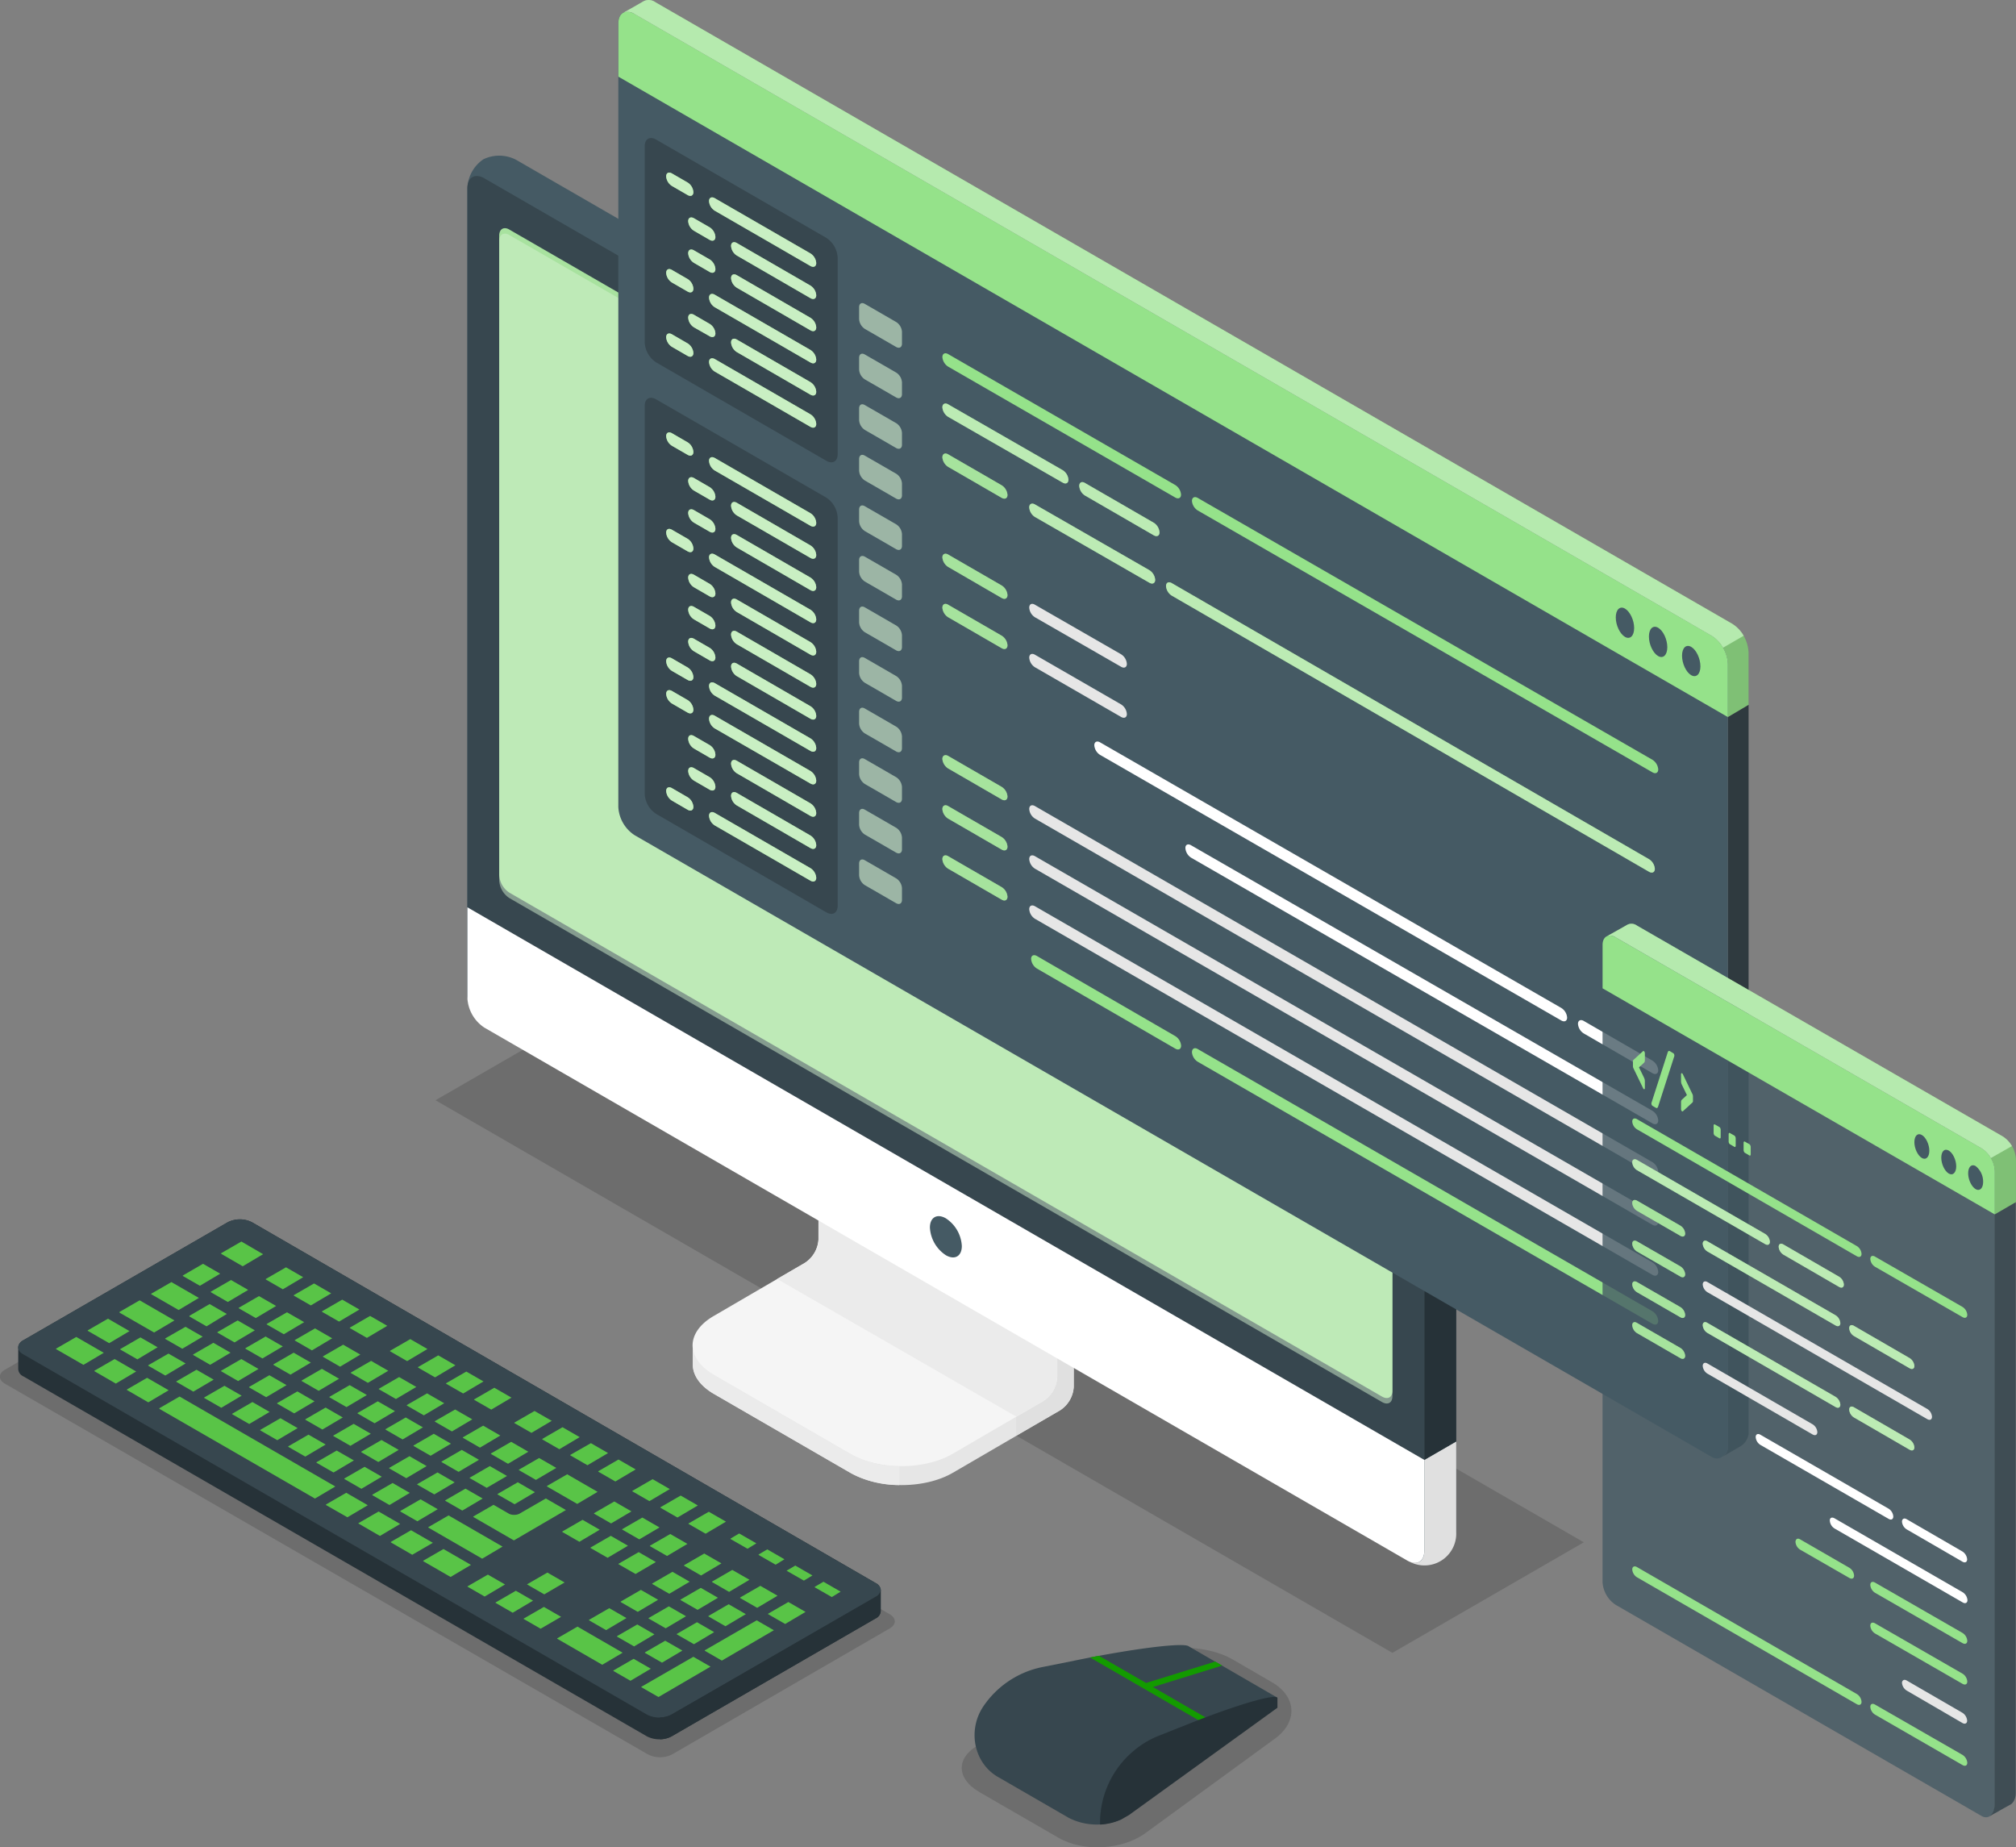 <svg id="Capa_1" data-name="Capa 1" xmlns="http://www.w3.org/2000/svg" viewBox="0 0 586.82 537.61"><rect x="0" y="0" width="586.82" height="537.61" fill="#808080" stroke="none"/><defs><style>.cls-1{opacity:0.15;}.cls-16,.cls-2{fill:#263238;}.cls-3{fill:#37474f;}.cls-4{fill:#59c447;}.cls-5{fill:#e6e6e6;}.cls-6{fill:#e0e0e0;}.cls-7{fill:#f5f5f5;}.cls-8{fill:#ebebeb;}.cls-9{fill:#455a64;}.cls-10{fill:#fff;}.cls-11{fill:#a8e29f;}.cls-12,.cls-15,.cls-17,.cls-20{fill:#d5f2d1;}.cls-12,.cls-14,.cls-18{opacity:0.5;}.cls-13{fill:#95e28a;}.cls-16,.cls-22{opacity:0.9;}.cls-17,.cls-19{opacity:0.6;}.cls-18{fill:#b9e5b1;}.cls-20,.cls-21{opacity:0.8;}.cls-23{fill:#139b00;}</style></defs><g id="Desk"><g id="Keyboard"><path id="Shadow" class="cls-1" d="M259,473.9l-63.33,36.66a7.81,7.81,0,0,1-7.09,0L1.47,402.71c-2-1.13-2-3,0-4.1l63.32-36.67a7.86,7.86,0,0,1,7.1,0L259,469.8C260.93,470.93,260.94,472.77,259,473.9Z"/><g id="Keyboard-2" data-name="Keyboard"><path class="cls-2" d="M5.31,392.1a2.5,2.5,0,0,1,1.47-2.05l59.49-34.34a7.83,7.83,0,0,1,7.1,0l181.53,105a2.49,2.49,0,0,1,1.46,2.05V469a2.48,2.48,0,0,1-1.47,2l-59.46,34.34a7.86,7.86,0,0,1-7.1,0L6.78,400.55a2.48,2.48,0,0,1-1.47-2C5.3,397.77,5.31,392.85,5.31,392.1Z"/><path class="cls-3" d="M195.43,499l59.46-34.18c2-1.13,2-3,0-4.1l-181.53-105a7.83,7.83,0,0,0-7.1,0L6.78,390.05c-2,1.14-2,3,0,4.1L188.33,499A7.83,7.83,0,0,0,195.43,499Z"/><path class="cls-2" d="M192.11,499.81v6.38a7.22,7.22,0,0,0,3.33-.82L254.88,471a2.51,2.51,0,0,0,1.48-2.05v-6.26a2.5,2.5,0,0,1-1.48,2L195.44,499A7.23,7.23,0,0,1,192.11,499.81Z"/><path class="cls-4" d="M16.32,392.56a.08.08,0,0,1,0-.07l5.89-3.4,8,4.61-5.92,3.51-8-4.6Zm9.22-5.32a.08.08,0,0,1,0-.07l5.89-3.4,6.27,3.62-5.92,3.51-6.27-3.62ZM27.48,399a.12.12,0,0,1,0-.08l5.89-3.4,6.27,3.62-5.92,3.52-6.26-3.62Zm7.28-17.09a.12.12,0,0,1,0-.08l5.89-3.4,10.13,5.85-5.92,3.52L34.77,382ZM35,392.69a.07.07,0,0,1,0-.07l5.88-3.4,5,2.87L40,395.61l-5-2.87Zm1.94,11.77a.09.09,0,0,1,0-.08l5.88-3.4,6.28,3.62-5.93,3.52-6.26-3.62Zm6.21-7.06a.12.12,0,0,1,0-.08l5.89-3.39,5,2.87-5.92,3.52-5-2.88ZM44,376.6a.09.09,0,0,1,0-.08l5.89-3.4,8,4.61L52,381.25l-8-4.61Zm2.39,33.31a.12.12,0,0,1,0-.08l5.89-3.4,45.33,26.18-5.93,3.51L46.38,410Zm1.7-20.31a.09.09,0,0,1,0-.08L54,386.13,59,389l-5.93,3.52-5-2.87Zm3.23,12.51a.09.09,0,0,1,0-.08l5.88-3.4,5,2.88L56.28,405l-5-2.88Zm1.9-30.83a.09.09,0,0,1,0-.08l5.88-3.4,5,2.88-5.92,3.51-5-2.87ZM55.14,383s0-.07,0-.07l5.88-3.41,5,2.88L60.12,386l-5-2.88Zm1.08,11.27a.12.12,0,0,1,0-.08l5.89-3.4,5,2.88-5.93,3.52-5-2.88Zm3.23,12.51a.12.12,0,0,1,0-.08l5.89-3.4,5,2.88-5.93,3.52-5-2.88ZM61.35,376a.12.12,0,0,1,0-.08l5.89-3.4,5,2.88-5.92,3.51-5-2.87Zm1.94,11.76a.12.12,0,0,1,0-.08l5.89-3.4,5,2.88-5.92,3.52-5-2.88ZM64.37,399a.1.1,0,0,1,0-.08l5.88-3.4,5,2.88-5.93,3.52-5-2.88Zm0-34.2a.12.12,0,0,1,0-.08l5.89-3.4L76.58,365l-5.93,3.52-6.26-3.62Zm3.23,46.71a.09.09,0,0,1,0-.08l5.88-3.4,5,2.88-5.93,3.51-5-2.87Zm1.9-30.84s0-.07,0-.07l5.88-3.4,5,2.87-5.92,3.52-5-2.87Zm1.94,11.77a.09.09,0,0,1,0-.08l5.88-3.4,5,2.88-5.93,3.51-5-2.87Zm1.08,11.27a.12.12,0,0,1,0-.08l5.89-3.4,5,2.88-5.93,3.51-5-2.87Zm3.23,12.51a.12.12,0,0,1,0-.08l5.89-3.4,5,2.88-5.92,3.51-5-2.87Zm1.61-43.92a.12.12,0,0,1,0-.08l5.89-3.4,5,2.88-5.92,3.52-5-2.88Zm.29,13.08a.12.12,0,0,1,0-.08l5.89-3.39,5,2.87-5.93,3.52-5-2.87Zm1.94,11.77a.12.12,0,0,1,0-.08l5.89-3.4,5,2.88-5.93,3.51-5-2.87Zm1.08,11.27s0-.07,0-.08l5.89-3.4,5,2.88-5.93,3.51-5-2.87ZM83.91,421a.1.1,0,0,1,0-.08l5.89-3.4,5,2.88-5.93,3.51-5-2.87ZM85.53,377a.09.09,0,0,1,0-.08l5.88-3.4,5,2.88-5.93,3.51-5-2.87Zm.28,13.08a.12.12,0,0,1,0-.08l5.89-3.4,5,2.88L90.8,393l-5-2.88Zm2,11.77a.09.09,0,0,1,0-.08l5.89-3.4,5,2.88-5.93,3.51-5-2.87Zm1.08,11.26a.12.12,0,0,1,0-.07l5.89-3.4,5,2.88-5.93,3.51-5-2.87Zm3.23,12.51a.08.08,0,0,1,0-.07l5.89-3.4,5,2.87-5.92,3.52-5-2.87Zm1.61-43.92a.12.12,0,0,1,0-.07l5.89-3.4,5,2.88-5.92,3.51-5-2.87ZM94,394.82a.12.12,0,0,1,0-.08l5.89-3.4,5,2.88L99,397.74l-5-2.88Zm.9,43.09a.08.08,0,0,1,0-.07l5.89-3.4,6.27,3.62-5.93,3.51L94.88,438Zm1-31.33a.09.09,0,0,1,0-.07l5.89-3.4,5,2.88-5.93,3.51-5-2.87ZM97,417.85a.07.07,0,0,1,.05-.07l5.89-3.4,5,2.87L102,420.77l-5-2.87Zm3.24,12.51a.12.12,0,0,1,0-.08l5.89-3.4,5,2.88-5.93,3.52-5-2.88Zm1.61-43.92a.07.07,0,0,1,0-.07l5.88-3.4,5,2.88-5.93,3.51-5-2.87Zm.28,13.09a.1.1,0,0,1,0-.08l5.89-3.4,5,2.88-5.93,3.51-5-2.87Zm1.95,11.76a.08.08,0,0,1,0-.07l5.89-3.4,5,2.87-5.93,3.52-5-2.88Zm.24,32.08s0-.08,0-.08l5.89-3.4,6.27,3.62L110.59,447l-6.26-3.62Zm.84-20.81a.12.12,0,0,1,0-.08l5.89-3.4,5,2.88-5.93,3.52-5-2.88Zm3.23,12.51a.12.12,0,0,1,0-.08l5.89-3.4,5,2.88L113.37,438l-5-2.87Zm1.9-30.83a.12.12,0,0,1,0-.08l5.89-3.4,5,2.88-5.93,3.51-5-2.87ZM112.22,416a.12.12,0,0,1,0-.08l5.89-3.4,5,2.88-5.92,3.52-5-2.88Zm1.08,11.27a.1.1,0,0,1,0-.08l5.89-3.4,5,2.88-5.93,3.52-5-2.88Zm.24-34.07a.12.12,0,0,1,0-.08l5.89-3.4,5,2.88-5.92,3.52-5-2.88Zm.22,55.62a.09.09,0,0,1,0-.08l5.89-3.4L126,449,120,452.48l-6.26-3.62Zm2.77-9a.1.1,0,0,1,0-.08l5.89-3.4,5,2.88-5.93,3.51-5-2.87Zm1.9-30.84s0-.07,0-.08l5.88-3.39,5,2.87-5.93,3.52-5-2.87Zm1.95,11.77a.12.12,0,0,1,0-.08l5.89-3.4,5,2.88-5.93,3.51-5-2.87ZM121.46,432a.12.12,0,0,1,0-.08l5.89-3.4,5,2.88-5.93,3.51-5-2.87Zm.23-34.07a.1.1,0,0,1,0-.08l5.88-3.4,5,2.88-5.93,3.52-5-2.88Zm1.51,56.36a.12.12,0,0,1,0-.08l5.89-3.4,8,4.61-5.93,3.52-8-4.61Zm1.49-9.78a.1.1,0,0,1,0-.08l5.88-3.4,15.72,9.07-5.93,3.52-15.71-9.07Zm1.9-30.84a.12.12,0,0,1,0-.08l5.89-3.39,5,2.87-5.93,3.52-5-2.87Zm1.94,11.77a.12.12,0,0,1,0-.08l5.89-3.4,5,2.88-5.93,3.51-5-2.87Zm1.08,11.26a.09.09,0,0,1,0-.07l5.89-3.4,5,2.88-5.93,3.51-5-2.87Zm.24-34.06a.12.12,0,0,1,0-.08l5.89-3.4,5,2.88-5.92,3.51-5-2.87Zm4.89,15.74a.12.12,0,0,1,0-.08l5.9-3.4,5,2.88-5.93,3.52-5-2.88Zm1.33,43.34a.08.08,0,0,1,.05-.07l5.89-3.4,5,2.87-5.93,3.52-5-2.88Zm.62-31.57a.12.12,0,0,1,0-.08l5.89-3.4,5,2.88L141.67,433l-5-2.87Zm1.08,11.26a.12.12,0,0,1,0-.07l5.89-3.4,4.55,2.63a3.16,3.16,0,0,0,1.44.29,3.2,3.2,0,0,0,1.51-.31l7.73-4.46,5.84,3.37-15.14,8.84-11.85-6.84Zm.24-34.06a.09.09,0,0,1,0-.08l5.88-3.4,5,2.88L143,410.24l-5-2.87Zm4.89,15.74a.12.12,0,0,1,0-.08l5.89-3.4,5,2.88L147.88,426l-5-2.88Zm1.33,43.34a.1.1,0,0,1,.05-.08l5.88-3.4,5,2.88-5.92,3.52-5-2.88Zm.61-31.58a.08.08,0,0,1,0-.07l5.88-3.4,5,2.88-5.93,3.51-5-2.87Zm4.87-20.75a.08.08,0,0,1,0-.07l5.89-3.4,5,2.87L154.7,417l-5-2.87Zm1.34,13.7a.1.1,0,0,1,0-.08l5.88-3.4,5,2.88L156,430.69l-5-2.87Zm1.33,43.34a.1.1,0,0,1,.05-.08l5.89-3.4,5,2.88L157.37,474l-5-2.88Zm1.07-10a.12.12,0,0,1,0-.08l5.89-3.4,5,2.88L158.43,464l-5-2.88Zm4.41-42.3a.1.1,0,0,1,0-.08l5.88-3.4,5,2.88-5.92,3.52-5-2.87Zm1.35,13.69a.12.12,0,0,1,0-.07l5.89-3.4,8.85,5.11-5.93,3.51-8.84-5.1Zm3,44.34a.12.12,0,0,1,0-.08l5.89-3.4,13.14,7.59-5.93,3.51-13.13-7.58Zm1.47-31.08a.12.12,0,0,1,0-.08l5.89-3.4,5,2.88-5.92,3.51-5-2.87ZM166,423.5a.12.12,0,0,1,0-.08L172,420l5,2.88L171,426.42l-5-2.88Zm5.46,48a.09.09,0,0,1,0-.08l5.89-3.4,5,2.88-5.92,3.51-5-2.87Zm.4-21.05a.1.1,0,0,1,.05-.08l5.88-3.4,5,2.88-5.93,3.51-5-2.87Zm1.07-10a.09.09,0,0,1,0-.08l5.88-3.4,5,2.88-5.93,3.51-5-2.87Zm1.23-12.21a.09.09,0,0,1,0-.08l5.88-3.4,5,2.88-5.92,3.51-5-2.87Zm4.39,58a.12.12,0,0,1,0-.08l5.89-3.4,5,2.88-5.92,3.51-5-2.87Zm1.06-10a.12.12,0,0,1,0-.08l5.89-3.4,5,2.88-5.93,3.51-5-2.87Zm.41-21.06a.09.09,0,0,1,0-.07l5.89-3.4,5,2.88L185,458.07l-5-2.87Zm.66,11a.09.09,0,0,1,0-.08l5.88-3.4,5,2.88-5.92,3.51-5-2.87Zm.4-21.06a.09.09,0,0,1,0-.07l5.89-3.4,5,2.88L186.09,448l-5-2.87Zm3-11.16a.12.12,0,0,1,0-.08l5.89-3.4,5,2.88-5.93,3.51-5-2.87Zm2.59,57a.1.1,0,0,1,.05-.08l15.1-8.71,5,2.87-15.15,8.84-5-2.87Zm1.07-10a.08.08,0,0,1,0-.07l5.89-3.4,5,2.87-5.93,3.52-5-2.87Zm1.06-10a.08.08,0,0,1,0-.07l5.89-3.4,5,2.88-5.92,3.51-5-2.87Zm.41-21.05a.09.09,0,0,1,0-.08l5.89-3.39,5,2.87-5.93,3.52-5-2.87Zm.65,11a.12.12,0,0,1,0-.07l5.89-3.4,5,2.88-5.93,3.51-5-2.87Zm2.38-22.18a.12.12,0,0,1,0-.08l5.89-3.4,5,2.88-5.93,3.51-5-2.87ZM197,475.59s0-.07,0-.07l5.88-3.41,5,2.88L202,478.51l-5-2.87Zm1.05-10a.08.08,0,0,1,.05-.07l5.89-3.41,5,2.88-5.93,3.52-5-2.87Zm1.07-10s0-.07,0-.07l5.88-3.4,5,2.87-5.93,3.52-5-2.88Zm1.31-12.16a.09.09,0,0,1,0-.07l5.89-3.4,5,2.88-5.93,3.51-5-2.87Zm4.72,36.93a.12.12,0,0,1,0-.08l15.11-8.72,5,2.88-15.14,8.84-5-2.88Zm1.06-10a.08.08,0,0,1,0-.07l5.89-3.41,5,2.88-5.93,3.52-5-2.88Zm1.06-10a.09.09,0,0,1,0-.07l5.89-3.4,5,2.87-5.93,3.52-5-2.88Zm5.4-12.53a.1.1,0,0,1,0-.08l2.49-1.47,5,2.87-2.56,1.58-5-2.86ZM215.44,465a.12.12,0,0,1,0-.08l5.89-3.4,5,2.88-5.93,3.52-5-2.88Zm5.4-12.53a.12.12,0,0,1,0-.08l2.5-1.48,5,2.88-2.56,1.58-5-2.86Zm2.75,17.24a.12.12,0,0,1,0-.08l5.89-3.4,5,2.88-5.93,3.51-5-2.87Zm5.4-12.54a.07.07,0,0,1,0-.07l2.5-1.48,5,2.88L234,460l-5-2.86Zm8.15,4.71s0-.07.05-.08l2.5-1.47,5,2.88-2.56,1.58-5-2.86Z"/></g></g><g id="Device"><polygon id="Shadow-2" data-name="Shadow" class="cls-1" points="405.3 481.02 461.01 448.85 182.48 288.04 126.77 320.2 405.3 481.02"/><g id="Monitor"><path class="cls-5" d="M247.58,428.66l-39.77-23c-4.1-2.37-6.15-5.47-6.15-8.58s0-5.53,0-5.53l37.43-21.24a8.75,8.75,0,0,0,4-6.86v-49l69.47,40.14v49a8.74,8.74,0,0,1-4,6.86l-31.26,18.2C269.07,433.39,255.78,433.39,247.58,428.66Z"/><path class="cls-6" d="M295.81,412.29v5.51l12.73-7.34a8.77,8.77,0,0,0,4-6.86v-49l-13.24-7.63c-.27,3.36-.57,6.83-.84,10.22l9.28,5.37v38.31a8.68,8.68,0,0,1-4,6.85Z"/><path class="cls-7" d="M307.7,400.84a8.74,8.74,0,0,1-4,6.86l-26.46,15.43c-8.2,4.73-21.5,4.74-29.7,0l-39.79-23c-8.2-4.73-8.2-12.4,0-17.14l26.48-15.44a8.74,8.74,0,0,0,4-6.86V322.39l69.47,40.14Z"/><path class="cls-8" d="M226.21,372.22h0l8.06-4.66a8.74,8.74,0,0,0,4-6.86V322.39l69.47,40.14v38.31a8.74,8.74,0,0,1-4,6.86l-7.92,4.58Z"/><path class="cls-8" d="M201.65,391.57v5.53c0,3.11,2.06,6.19,6.15,8.57l39.78,23a29.68,29.68,0,0,0,14.17,3.52v-5.51a29.68,29.68,0,0,1-14.17-3.52l-39.78-23C203.71,397.78,201.65,394.68,201.65,391.57Z"/><path class="cls-9" d="M419.23,453.74a10.6,10.6,0,0,1-9.59-.18L141,298.47a11,11,0,0,1-4.95-8.57V54.76a10.61,10.61,0,0,1,4.65-8.4,10.6,10.6,0,0,1,9.59.18l268.63,155.1a10.92,10.92,0,0,1,4.95,8.57V445.35A10.6,10.6,0,0,1,419.23,453.74Z"/><path class="cls-3" d="M409.64,453.56,141,298.46a10.94,10.94,0,0,1-4.95-8.57V54.75c0-3.15,2.22-4.43,4.95-2.85L409.64,207a11,11,0,0,1,4.95,8.57V450.7C414.59,453.86,412.37,455.14,409.64,453.56Z"/><path class="cls-6" d="M410.37,454.54A9.25,9.25,0,0,0,423.88,446V419.5l-9.28,5.37v26.45C414.6,454.2,412.77,455.5,410.37,454.54Z"/><path class="cls-10" d="M414.59,424.87v26.44c0,3.16-2.22,4.43-4.95,2.86L141,299.07a11,11,0,0,1-4.95-8.57V264.05Z"/><path class="cls-11" d="M405.31,404.75V218.64a6.57,6.57,0,0,0-3-5.14l-254-146.66c-1.64-1-3-.18-3,1.72v186.1a6.57,6.57,0,0,0,3,5.15l254,146.65C404,407.41,405.31,406.64,405.31,404.75Z"/><path class="cls-12" d="M405.31,406.33V220.23a6.55,6.55,0,0,0-3-5.14l-254-146.66c-1.64-1-3-.18-3,1.71V256.25a6.57,6.57,0,0,0,3,5.14l254,146.66C404,409,405.31,408.23,405.31,406.33Z"/><path class="cls-9" d="M275.32,354.57a10.25,10.25,0,0,1,4.65,8.05c0,3-2.08,4.16-4.65,2.68a10.29,10.29,0,0,1-4.64-8.05C270.68,354.29,272.76,353.09,275.32,354.57Z"/><path class="cls-2" d="M413.13,210.67a10.47,10.47,0,0,1,1.47,4.89V424.87l9.28-5.37V210.21a10.14,10.14,0,0,0-1.47-4.89Z"/></g></g><g id="Window"><g id="Window-2" data-name="Window"><path class="cls-9" d="M180,6.21a1.56,1.56,0,0,1,.08-.44s0-.06,0-.09a1.61,1.61,0,0,1,.11-.42,2.25,2.25,0,0,1,.28-.61.76.76,0,0,1,.16-.25.7.7,0,0,1,.13-.17,1.57,1.57,0,0,1,.32-.31l0,0a2,2,0,0,1,.4-.23,3.42,3.42,0,0,1,3.19.4L498.22,185a10.5,10.5,0,0,1,4.75,8.21V420.1s0,0,0,0v1a3.21,3.21,0,0,1-1.7,2.85l-.21.14-.24.14a2.83,2.83,0,0,1-.41.14,3.08,3.08,0,0,1-.61.07,3,3,0,0,1-1.57-.45l-.12-.07h0l-4.52-2.61L184.72,243.06a10.47,10.47,0,0,1-4.74-8.21V6.8A5.54,5.54,0,0,1,180,6.21Z"/><path class="cls-13" d="M181.53,3.66a3.42,3.42,0,0,1,3.19.4L498.22,185a10.5,10.5,0,0,1,4.75,8.21v15.48l6-3.54V189.76a10.46,10.46,0,0,0-4.72-8.2L190.76.64a3.29,3.29,0,0,0-3.43-.28C186.47.87,182.54,3.13,181.53,3.66Z"/><path class="cls-13" d="M180,6.77c0-3,2.13-4.21,4.73-2.7L498.23,185a10.47,10.47,0,0,1,4.73,8.2v15.49L180,22.31Z"/><g class="cls-14"><path class="cls-15" d="M184.72,4.07,498.22,185a9.74,9.74,0,0,1,3.34,3.51l6-3.48a9.49,9.49,0,0,0-3.3-3.46L190.77.64a3.33,3.33,0,0,0-3.44-.28c-.85.52-4.78,2.75-5.78,3.29A3.43,3.43,0,0,1,184.72,4.07Z"/></g><path class="cls-1" d="M509,205.15v-15.4a9.84,9.84,0,0,0-1.44-4.73l-6,3.47a9.56,9.56,0,0,1,1.42,4.7v15.49Z"/><path class="cls-9" d="M492.28,188.26c1.48.85,2.68,3.39,2.68,5.66s-1.2,3.43-2.68,2.58-2.67-3.39-2.67-5.67S490.8,187.41,492.28,188.26Z"/><path class="cls-9" d="M482.65,182.69c1.48.85,2.67,3.39,2.67,5.66s-1.19,3.43-2.67,2.58-2.68-3.39-2.68-5.67S481.17,181.83,482.65,182.69Z"/><path class="cls-9" d="M473,177.12c1.47.85,2.67,3.38,2.67,5.66s-1.2,3.43-2.67,2.57-2.68-3.38-2.68-5.66S471.54,176.26,473,177.12Z"/><path class="cls-16" d="M501.26,424l.25-.14,5-2.89a5,5,0,0,0,2.47-3.67,5.34,5.34,0,0,0,0-.69V205.13l-6,3.55V421.17a3.11,3.11,0,0,1-1.48,2.69,1.3,1.3,0,0,1-.15.1l0,0Z"/></g><g id="Code"><path class="cls-13" d="M276,103.06l66.09,38.09a3.62,3.62,0,0,1,1.69,2.79c0,1-.76,1.39-1.69.85L276,106.71a3.63,3.63,0,0,1-1.69-2.8C274.33,102.9,275.09,102.52,276,103.06Z"/><path class="cls-5" d="M301.27,176l25.06,14.41a3.61,3.61,0,0,1,1.68,2.79c0,1-.75,1.39-1.68.85l-25.06-14.4a3.61,3.61,0,0,1-1.68-2.8C299.59,175.81,300.34,175.43,301.27,176Z"/><path class="cls-5" d="M301.27,190.55,326.33,205a3.61,3.61,0,0,1,1.68,2.8c0,1-.75,1.38-1.68.85L301.27,194.2a3.61,3.61,0,0,1-1.68-2.8C299.59,190.4,300.34,190,301.27,190.55Z"/><path class="cls-13" d="M348.64,144.91,481,221.12a3.64,3.64,0,0,1,1.68,2.8c0,1-.76,1.39-1.68.85L348.64,148.56a3.63,3.63,0,0,1-1.69-2.8C347,144.76,347.71,144.38,348.64,144.91Z"/><path class="cls-13" d="M301.82,278.22l40.29,23.32a3.61,3.61,0,0,1,1.69,2.79c0,1-.76,1.39-1.69.85l-40.29-23.31a3.61,3.61,0,0,1-1.68-2.8C300.14,278.07,300.89,277.69,301.82,278.22Z"/><path class="cls-13" d="M348.64,305.3,481,381.61a3.64,3.64,0,0,1,1.68,2.79c0,1-.76,1.39-1.68.86L348.64,309a3.63,3.63,0,0,1-1.69-2.8C347,305.15,347.71,304.77,348.64,305.3Z"/><path class="cls-13" d="M276,117.68l33.29,19.13A3.58,3.58,0,0,1,311,139.6c0,1-.75,1.39-1.68.85L276,121.32a3.62,3.62,0,0,1-1.69-2.79C274.33,117.52,275.09,117.14,276,117.68Z"/><path class="cls-17" d="M276,117.68l33.29,19.13A3.58,3.58,0,0,1,311,139.6c0,1-.75,1.39-1.68.85L276,121.32a3.62,3.62,0,0,1-1.69-2.79C274.33,117.52,275.09,117.14,276,117.68Z"/><path class="cls-13" d="M276,132.23l15.57,9a3.63,3.63,0,0,1,1.69,2.8c0,1-.76,1.38-1.69.85l-15.57-9a3.63,3.63,0,0,1-1.69-2.8C274.33,132.07,275.09,131.69,276,132.23Z"/><path class="cls-18" d="M276,132.23l15.57,9a3.63,3.63,0,0,1,1.69,2.8c0,1-.76,1.38-1.69.85l-15.57-9a3.63,3.63,0,0,1-1.69-2.8C274.33,132.07,275.09,131.69,276,132.23Z"/><path class="cls-13" d="M276,161.39l15.57,9a3.59,3.59,0,0,1,1.69,2.79c0,1-.76,1.39-1.69.85L276,165a3.63,3.63,0,0,1-1.69-2.8C274.33,161.24,275.09,160.86,276,161.39Z"/><path class="cls-18" d="M276,161.39l15.57,9a3.59,3.59,0,0,1,1.69,2.79c0,1-.76,1.39-1.69.85L276,165a3.63,3.63,0,0,1-1.69-2.8C274.33,161.24,275.09,160.86,276,161.39Z"/><path class="cls-13" d="M276,176l15.57,9a3.59,3.59,0,0,1,1.69,2.79c0,1-.76,1.39-1.69.85l-15.57-9a3.62,3.62,0,0,1-1.69-2.79C274.33,175.82,275.09,175.44,276,176Z"/><path class="cls-18" d="M276,176l15.57,9a3.59,3.59,0,0,1,1.69,2.79c0,1-.76,1.39-1.69.85l-15.57-9a3.62,3.62,0,0,1-1.69-2.79C274.33,175.82,275.09,175.44,276,176Z"/><path class="cls-13" d="M315.83,140.57l20,11.56a3.61,3.61,0,0,1,1.68,2.8c0,1-.75,1.39-1.68.85l-20-11.56a3.61,3.61,0,0,1-1.68-2.8C314.15,140.41,314.9,140,315.83,140.57Z"/><path class="cls-17" d="M315.83,140.57l20,11.56a3.61,3.61,0,0,1,1.68,2.8c0,1-.75,1.39-1.68.85l-20-11.56a3.61,3.61,0,0,1-1.68-2.8C314.15,140.41,314.9,140,315.83,140.57Z"/><path class="cls-10" d="M346.71,246,481,323.28a3.61,3.61,0,0,1,1.68,2.8c0,1-.75,1.39-1.68.85l-134.26-77.3a3.62,3.62,0,0,1-1.69-2.79C345,245.83,345.78,245.45,346.71,246Z"/><path class="cls-10" d="M461,297.12l20,11.56a3.64,3.64,0,0,1,1.68,2.79c0,1-.76,1.39-1.68.86l-20-11.57a3.61,3.61,0,0,1-1.68-2.79C459.32,297,460.07,296.58,461,297.12Z"/><path class="cls-10" d="M320.22,216.05l134.26,77.3a3.61,3.61,0,0,1,1.68,2.79c0,1-.75,1.39-1.68.86L320.22,219.7a3.63,3.63,0,0,1-1.69-2.8C318.53,215.9,319.29,215.51,320.22,216.05Z"/><path class="cls-13" d="M301.27,146.81l33.3,19.13a3.64,3.64,0,0,1,1.68,2.8c0,1-.76,1.38-1.68.85l-33.3-19.13a3.61,3.61,0,0,1-1.68-2.8C299.59,146.66,300.34,146.28,301.27,146.81Z"/><path class="cls-17" d="M301.27,146.81l33.3,19.13a3.64,3.64,0,0,1,1.68,2.8c0,1-.76,1.38-1.68.85l-33.3-19.13a3.61,3.61,0,0,1-1.68-2.8C299.59,146.66,300.34,146.28,301.27,146.81Z"/><path class="cls-13" d="M341.09,169.71,480,250.05a3.63,3.63,0,0,1,1.69,2.8c0,1-.76,1.39-1.69.85L341.09,173.35a3.6,3.6,0,0,1-1.68-2.79C339.41,169.55,340.16,169.17,341.09,169.71Z"/><path class="cls-17" d="M341.09,169.71,480,250.05a3.63,3.63,0,0,1,1.69,2.8c0,1-.76,1.39-1.69.85L341.09,173.35a3.6,3.6,0,0,1-1.68-2.79C339.41,169.55,340.16,169.17,341.09,169.71Z"/><path class="cls-5" d="M301.27,234.6,481,338.22a3.61,3.61,0,0,1,1.68,2.8c0,1-.75,1.39-1.68.85L301.27,238.24a3.58,3.58,0,0,1-1.68-2.79C299.59,234.44,300.34,234.06,301.27,234.6Z"/><path class="cls-13" d="M276,220l15.57,9a3.63,3.63,0,0,1,1.69,2.8c0,1-.76,1.39-1.69.85l-15.57-9a3.63,3.63,0,0,1-1.69-2.8C274.33,219.87,275.09,219.49,276,220Z"/><path class="cls-18" d="M276,220l15.57,9a3.63,3.63,0,0,1,1.69,2.8c0,1-.76,1.39-1.69.85l-15.57-9a3.63,3.63,0,0,1-1.69-2.8C274.33,219.87,275.09,219.49,276,220Z"/><path class="cls-5" d="M301.27,249.18,481,352.8a3.61,3.61,0,0,1,1.68,2.79c0,1-.75,1.39-1.68.86L301.27,252.82a3.61,3.61,0,0,1-1.68-2.79C299.59,249,300.34,248.64,301.27,249.18Z"/><path class="cls-13" d="M276,234.6l15.57,9a3.63,3.63,0,0,1,1.69,2.8c0,1-.76,1.38-1.69.85l-15.57-9a3.59,3.59,0,0,1-1.69-2.79C274.33,234.44,275.09,234.06,276,234.6Z"/><path class="cls-18" d="M276,234.6l15.57,9a3.63,3.63,0,0,1,1.69,2.8c0,1-.76,1.38-1.69.85l-15.57-9a3.59,3.59,0,0,1-1.69-2.79C274.33,234.44,275.09,234.06,276,234.6Z"/><path class="cls-5" d="M301.27,263.75,481,367.38a3.58,3.58,0,0,1,1.68,2.79c0,1-.75,1.39-1.68.85L301.27,267.4a3.61,3.61,0,0,1-1.68-2.8C299.59,263.6,300.34,263.22,301.27,263.75Z"/><path class="cls-13" d="M276,249.18l15.57,9a3.61,3.61,0,0,1,1.69,2.79c0,1-.76,1.39-1.69.85l-15.57-9a3.62,3.62,0,0,1-1.69-2.79C274.33,249,275.09,248.64,276,249.18Z"/><path class="cls-18" d="M276,249.18l15.57,9a3.61,3.61,0,0,1,1.69,2.79c0,1-.76,1.39-1.69.85l-15.57-9a3.62,3.62,0,0,1-1.69-2.79C274.33,249,275.09,248.64,276,249.18Z"/><g class="cls-19"><path class="cls-15" d="M251.73,88.44l9.16,5.29a3.65,3.65,0,0,1,1.66,2.88V100c0,1.06-.74,1.49-1.66,1l-9.15-5.28a3.68,3.68,0,0,1-1.67-2.88V89.4C250.07,88.34,250.82,87.91,251.73,88.44Z"/><path class="cls-15" d="M251.73,103.16l9.16,5.28a3.67,3.67,0,0,1,1.66,2.88v3.37c0,1.06-.74,1.49-1.66,1l-9.15-5.28a3.68,3.68,0,0,1-1.67-2.89v-3.36C250.07,103.06,250.82,102.63,251.73,103.16Z"/><path class="cls-15" d="M251.73,117.88l9.16,5.28a3.67,3.67,0,0,1,1.66,2.88v3.37c0,1.06-.74,1.49-1.66,1l-9.15-5.29a3.68,3.68,0,0,1-1.67-2.88v-3.36C250.07,117.78,250.82,117.35,251.73,117.88Z"/><path class="cls-15" d="M251.73,132.6l9.16,5.28a3.67,3.67,0,0,1,1.66,2.88v3.37c0,1.06-.74,1.49-1.66,1l-9.15-5.29a3.68,3.68,0,0,1-1.67-2.88v-3.36C250.07,132.5,250.82,132.07,251.73,132.6Z"/><path class="cls-15" d="M251.73,147.32l9.16,5.28a3.67,3.67,0,0,1,1.66,2.88v3.37c0,1.06-.74,1.49-1.66,1l-9.15-5.29a3.68,3.68,0,0,1-1.67-2.88v-3.36C250.07,147.22,250.82,146.79,251.73,147.32Z"/><path class="cls-15" d="M251.73,162l9.16,5.28a3.67,3.67,0,0,1,1.66,2.88v3.37c0,1.06-.74,1.49-1.66,1l-9.15-5.29a3.68,3.68,0,0,1-1.67-2.88V163C250.07,161.94,250.82,161.51,251.73,162Z"/><path class="cls-15" d="M251.73,176.75l9.16,5.29a3.67,3.67,0,0,1,1.66,2.88v3.37c0,1.06-.74,1.49-1.66,1L251.74,184a3.68,3.68,0,0,1-1.67-2.88v-3.37C250.07,176.65,250.82,176.22,251.73,176.75Z"/><path class="cls-15" d="M251.73,191.47l9.16,5.29a3.67,3.67,0,0,1,1.66,2.88V203c0,1.06-.74,1.49-1.66,1l-9.15-5.29a3.68,3.68,0,0,1-1.67-2.88v-3.37C250.07,191.37,250.82,190.94,251.73,191.47Z"/><path class="cls-15" d="M251.73,206.19l9.16,5.29a3.67,3.67,0,0,1,1.66,2.88v3.36c0,1.07-.74,1.5-1.66,1l-9.15-5.28a3.68,3.68,0,0,1-1.67-2.88v-3.37C250.07,206.09,250.82,205.66,251.73,206.19Z"/><path class="cls-15" d="M251.73,220.91l9.16,5.29a3.67,3.67,0,0,1,1.66,2.88v3.36c0,1.06-.74,1.49-1.66,1l-9.15-5.28a3.68,3.68,0,0,1-1.67-2.88v-3.37C250.07,220.81,250.82,220.38,251.73,220.91Z"/><path class="cls-15" d="M251.73,235.63l9.16,5.29a3.67,3.67,0,0,1,1.66,2.88v3.36c0,1.06-.74,1.49-1.66,1l-9.15-5.28a3.68,3.68,0,0,1-1.67-2.88v-3.37C250.07,235.53,250.82,235.1,251.73,235.63Z"/><path class="cls-15" d="M251.73,250.35l9.16,5.29a3.67,3.67,0,0,1,1.66,2.88v3.36c0,1.06-.74,1.49-1.66,1l-9.15-5.28a3.68,3.68,0,0,1-1.67-2.88v-3.37C250.07,250.25,250.82,249.82,251.73,250.35Z"/></g><path class="cls-3" d="M191,40.63l49.51,28.58A7.36,7.36,0,0,1,243.83,75v57.17c0,2.12-1.49,3-3.32,1.92L191,105.47a7.35,7.35,0,0,1-3.33-5.76V42.55C187.67,40.43,189.16,39.57,191,40.63Z"/><path class="cls-13" d="M195.59,97.29l4.56,2.64a3.61,3.61,0,0,1,1.68,2.79c0,1-.75,1.39-1.68.86l-4.56-2.64a3.61,3.61,0,0,1-1.68-2.79C193.91,97.14,194.66,96.76,195.59,97.29Z"/><path class="cls-20" d="M195.59,97.29l4.56,2.64a3.61,3.61,0,0,1,1.68,2.79c0,1-.75,1.39-1.68.86l-4.56-2.64a3.61,3.61,0,0,1-1.68-2.79C193.91,97.14,194.66,96.76,195.59,97.29Z"/><path class="cls-13" d="M195.59,50.48l4.56,2.63a3.61,3.61,0,0,1,1.68,2.8c0,1-.75,1.39-1.68.85l-4.56-2.64a3.58,3.58,0,0,1-1.68-2.79C193.91,50.32,194.66,49.94,195.59,50.48Z"/><path class="cls-20" d="M195.59,50.48l4.56,2.63a3.61,3.61,0,0,1,1.68,2.8c0,1-.75,1.39-1.68.85l-4.56-2.64a3.58,3.58,0,0,1-1.68-2.79C193.91,50.32,194.66,49.94,195.59,50.48Z"/><path class="cls-13" d="M202,63.52l4.56,2.63a3.61,3.61,0,0,1,1.68,2.8c0,1-.75,1.39-1.68.85L202,67.16a3.58,3.58,0,0,1-1.68-2.79C200.32,63.36,201.07,63,202,63.52Z"/><path class="cls-20" d="M202,63.52l4.56,2.63a3.61,3.61,0,0,1,1.68,2.8c0,1-.75,1.39-1.68.85L202,67.16a3.58,3.58,0,0,1-1.68-2.79C200.32,63.36,201.07,63,202,63.52Z"/><path class="cls-13" d="M202,72.86l4.56,2.63a3.61,3.61,0,0,1,1.68,2.8c0,1-.75,1.39-1.68.85L202,76.5a3.58,3.58,0,0,1-1.68-2.79C200.32,72.7,201.07,72.32,202,72.86Z"/><path class="cls-20" d="M202,72.86l4.56,2.63a3.61,3.61,0,0,1,1.68,2.8c0,1-.75,1.39-1.68.85L202,76.5a3.58,3.58,0,0,1-1.68-2.79C200.32,72.7,201.07,72.32,202,72.86Z"/><path class="cls-13" d="M195.59,78.56l4.56,2.64A3.58,3.58,0,0,1,201.83,84c0,1-.75,1.39-1.68.85l-4.56-2.63a3.61,3.61,0,0,1-1.68-2.8C193.91,78.41,194.66,78,195.59,78.56Z"/><path class="cls-20" d="M195.59,78.56l4.56,2.64A3.58,3.58,0,0,1,201.83,84c0,1-.75,1.39-1.68.85l-4.56-2.63a3.61,3.61,0,0,1-1.68-2.8C193.91,78.41,194.66,78,195.59,78.56Z"/><path class="cls-13" d="M202,91.61l4.56,2.64A3.58,3.58,0,0,1,208.24,97c0,1-.75,1.39-1.68.85L202,95.26a3.61,3.61,0,0,1-1.68-2.8C200.32,91.46,201.07,91.07,202,91.61Z"/><path class="cls-20" d="M202,91.61l4.56,2.64A3.58,3.58,0,0,1,208.24,97c0,1-.75,1.39-1.68.85L202,95.26a3.61,3.61,0,0,1-1.68-2.8C200.32,91.46,201.07,91.07,202,91.61Z"/><path class="cls-13" d="M208.07,57.69l27.84,16.07a3.61,3.61,0,0,1,1.68,2.79c0,1-.75,1.39-1.68.86L208.07,61.33a3.58,3.58,0,0,1-1.68-2.79C206.39,57.53,207.14,57.15,208.07,57.69Z"/><path class="cls-20" d="M208.07,57.69l27.84,16.07a3.61,3.61,0,0,1,1.68,2.79c0,1-.75,1.39-1.68.86L208.07,61.33a3.58,3.58,0,0,1-1.68-2.79C206.39,57.53,207.14,57.15,208.07,57.69Z"/><path class="cls-13" d="M208.07,104.5l27.84,16.08a3.58,3.58,0,0,1,1.68,2.79c0,1-.75,1.39-1.68.85l-27.84-16.07a3.61,3.61,0,0,1-1.68-2.79C206.39,104.35,207.14,104,208.07,104.5Z"/><path class="cls-20" d="M208.07,104.5l27.84,16.08a3.58,3.58,0,0,1,1.68,2.79c0,1-.75,1.39-1.68.85l-27.84-16.07a3.61,3.61,0,0,1-1.68-2.79C206.39,104.35,207.14,104,208.07,104.5Z"/><path class="cls-13" d="M214.48,70.73l21.43,12.39a3.61,3.61,0,0,1,1.68,2.8c0,1-.75,1.39-1.68.85l-21.43-12.4a3.58,3.58,0,0,1-1.68-2.79C212.8,70.57,213.55,70.19,214.48,70.73Z"/><path class="cls-20" d="M214.48,70.73l21.43,12.39a3.61,3.61,0,0,1,1.68,2.8c0,1-.75,1.39-1.68.85l-21.43-12.4a3.58,3.58,0,0,1-1.68-2.79C212.8,70.57,213.55,70.19,214.48,70.73Z"/><path class="cls-13" d="M214.48,80.09l21.43,12.4a3.58,3.58,0,0,1,1.68,2.79c0,1-.75,1.39-1.68.85L214.48,83.74a3.61,3.61,0,0,1-1.68-2.8C212.8,79.94,213.55,79.55,214.48,80.09Z"/><path class="cls-20" d="M214.48,80.09l21.43,12.4a3.58,3.58,0,0,1,1.68,2.79c0,1-.75,1.39-1.68.85L214.48,83.74a3.61,3.61,0,0,1-1.68-2.8C212.8,79.94,213.55,79.55,214.48,80.09Z"/><path class="cls-13" d="M208.07,85.78l27.84,16.07a3.61,3.61,0,0,1,1.68,2.79c0,1-.75,1.39-1.68.85L208.07,89.42a3.58,3.58,0,0,1-1.68-2.79C206.39,85.62,207.14,85.24,208.07,85.78Z"/><path class="cls-20" d="M208.07,85.78l27.84,16.07a3.61,3.61,0,0,1,1.68,2.79c0,1-.75,1.39-1.68.85L208.07,89.42a3.58,3.58,0,0,1-1.68-2.79C206.39,85.62,207.14,85.24,208.07,85.78Z"/><path class="cls-13" d="M214.48,98.82l21.43,12.39a3.61,3.61,0,0,1,1.68,2.8c0,1-.75,1.38-1.68.85l-21.43-12.39a3.61,3.61,0,0,1-1.68-2.8C212.8,98.67,213.55,98.28,214.48,98.82Z"/><path class="cls-20" d="M214.48,98.82l21.43,12.39a3.61,3.61,0,0,1,1.68,2.8c0,1-.75,1.38-1.68.85l-21.43-12.39a3.61,3.61,0,0,1-1.68-2.8C212.8,98.67,213.55,98.28,214.48,98.82Z"/><path class="cls-3" d="M191,116.23l49.51,28.58a7.38,7.38,0,0,1,3.32,5.77v113c0,2.12-1.49,3-3.32,1.92L191,236.87a7.35,7.35,0,0,1-3.33-5.76v-113C187.67,116,189.16,115.17,191,116.23Z"/><path class="cls-13" d="M195.59,126.08l4.56,2.64a3.61,3.61,0,0,1,1.68,2.79c0,1-.75,1.39-1.68.85l-4.56-2.63a3.61,3.61,0,0,1-1.68-2.8C193.91,125.93,194.66,125.55,195.59,126.08Z"/><path class="cls-20" d="M195.59,126.08l4.56,2.64a3.61,3.61,0,0,1,1.68,2.79c0,1-.75,1.39-1.68.85l-4.56-2.63a3.61,3.61,0,0,1-1.68-2.8C193.91,125.93,194.66,125.55,195.59,126.08Z"/><path class="cls-13" d="M202,139.12l4.56,2.64a3.61,3.61,0,0,1,1.68,2.79c0,1-.75,1.39-1.68.85L202,142.77a3.61,3.61,0,0,1-1.68-2.8C200.32,139,201.07,138.59,202,139.12Z"/><path class="cls-20" d="M202,139.12l4.56,2.64a3.61,3.61,0,0,1,1.68,2.79c0,1-.75,1.39-1.68.85L202,142.77a3.61,3.61,0,0,1-1.68-2.8C200.32,139,201.07,138.59,202,139.12Z"/><path class="cls-13" d="M202,148.46l4.56,2.64a3.61,3.61,0,0,1,1.68,2.79c0,1-.75,1.39-1.68.85L202,152.11a3.61,3.61,0,0,1-1.68-2.8C200.32,148.31,201.07,147.93,202,148.46Z"/><path class="cls-20" d="M202,148.46l4.56,2.64a3.61,3.61,0,0,1,1.68,2.79c0,1-.75,1.39-1.68.85L202,152.11a3.61,3.61,0,0,1-1.68-2.8C200.32,148.31,201.07,147.93,202,148.46Z"/><path class="cls-13" d="M195.59,154.17l4.56,2.63a3.61,3.61,0,0,1,1.68,2.8c0,1-.75,1.38-1.68.85l-4.56-2.64a3.61,3.61,0,0,1-1.68-2.79C193.91,154,194.66,153.63,195.59,154.17Z"/><path class="cls-20" d="M195.59,154.17l4.56,2.63a3.61,3.61,0,0,1,1.68,2.8c0,1-.75,1.38-1.68.85l-4.56-2.64a3.61,3.61,0,0,1-1.68-2.79C193.91,154,194.66,153.63,195.59,154.17Z"/><path class="cls-13" d="M208.07,133.29l27.84,16.07a3.61,3.61,0,0,1,1.68,2.8c0,1-.75,1.39-1.68.85l-27.84-16.07a3.61,3.61,0,0,1-1.68-2.8C206.39,133.14,207.14,132.76,208.07,133.29Z"/><path class="cls-20" d="M208.07,133.29l27.84,16.07a3.61,3.61,0,0,1,1.68,2.8c0,1-.75,1.39-1.68.85l-27.84-16.07a3.61,3.61,0,0,1-1.68-2.8C206.39,133.14,207.14,132.76,208.07,133.29Z"/><path class="cls-13" d="M214.48,146.33l21.43,12.4a3.6,3.6,0,0,1,1.68,2.79c0,1-.75,1.39-1.68.85L214.48,150a3.61,3.61,0,0,1-1.68-2.8C212.8,146.18,213.55,145.8,214.48,146.33Z"/><path class="cls-20" d="M214.48,146.33l21.43,12.4a3.6,3.6,0,0,1,1.68,2.79c0,1-.75,1.39-1.68.85L214.48,150a3.61,3.61,0,0,1-1.68-2.8C212.8,146.18,213.55,145.8,214.48,146.33Z"/><path class="cls-13" d="M214.48,155.7l21.43,12.39a3.61,3.61,0,0,1,1.68,2.79c0,1-.75,1.39-1.68.86l-21.43-12.4a3.61,3.61,0,0,1-1.68-2.79C212.8,155.54,213.55,155.16,214.48,155.7Z"/><path class="cls-20" d="M214.48,155.7l21.43,12.39a3.61,3.61,0,0,1,1.68,2.79c0,1-.75,1.39-1.68.86l-21.43-12.4a3.61,3.61,0,0,1-1.68-2.79C212.8,155.54,213.55,155.16,214.48,155.7Z"/><path class="cls-13" d="M208.07,161.38l27.84,16.07a3.61,3.61,0,0,1,1.68,2.8c0,1-.75,1.39-1.68.85L208.07,165a3.61,3.61,0,0,1-1.68-2.8C206.39,161.23,207.14,160.85,208.07,161.38Z"/><path class="cls-20" d="M208.07,161.38l27.84,16.07a3.61,3.61,0,0,1,1.68,2.8c0,1-.75,1.39-1.68.85L208.07,165a3.61,3.61,0,0,1-1.68-2.8C206.39,161.23,207.14,160.85,208.07,161.38Z"/><path class="cls-13" d="M202,167.27l4.56,2.64a3.58,3.58,0,0,1,1.68,2.79c0,1-.75,1.39-1.68.85L202,170.91a3.58,3.58,0,0,1-1.68-2.79C200.32,167.11,201.07,166.73,202,167.27Z"/><path class="cls-20" d="M202,167.27l4.56,2.64a3.58,3.58,0,0,1,1.68,2.79c0,1-.75,1.39-1.68.85L202,170.91a3.58,3.58,0,0,1-1.68-2.79C200.32,167.11,201.07,166.73,202,167.27Z"/><path class="cls-13" d="M202,176.61l4.56,2.63a3.61,3.61,0,0,1,1.68,2.8c0,1-.75,1.39-1.68.85L202,180.25a3.58,3.58,0,0,1-1.68-2.79C200.32,176.45,201.07,176.07,202,176.61Z"/><path class="cls-20" d="M202,176.61l4.56,2.63a3.61,3.61,0,0,1,1.68,2.8c0,1-.75,1.39-1.68.85L202,180.25a3.58,3.58,0,0,1-1.68-2.79C200.32,176.45,201.07,176.07,202,176.61Z"/><path class="cls-13" d="M214.48,174.48l21.43,12.39a3.61,3.61,0,0,1,1.68,2.8c0,1-.75,1.39-1.68.85l-21.43-12.4a3.58,3.58,0,0,1-1.68-2.79C212.8,174.32,213.55,173.94,214.48,174.48Z"/><path class="cls-20" d="M214.48,174.48l21.43,12.39a3.61,3.61,0,0,1,1.68,2.8c0,1-.75,1.39-1.68.85l-21.43-12.4a3.58,3.58,0,0,1-1.68-2.79C212.8,174.32,213.55,173.94,214.48,174.48Z"/><path class="cls-13" d="M214.48,183.84l21.43,12.4a3.58,3.58,0,0,1,1.68,2.79c0,1-.75,1.39-1.68.85l-21.43-12.39a3.61,3.61,0,0,1-1.68-2.8C212.8,183.69,213.55,183.3,214.48,183.84Z"/><path class="cls-20" d="M214.48,183.84l21.43,12.4a3.58,3.58,0,0,1,1.68,2.79c0,1-.75,1.39-1.68.85l-21.43-12.39a3.61,3.61,0,0,1-1.68-2.8C212.8,183.69,213.55,183.3,214.48,183.84Z"/><path class="cls-13" d="M195.59,201.09l4.56,2.64a3.61,3.61,0,0,1,1.68,2.79c0,1-.75,1.39-1.68.86l-4.56-2.64a3.61,3.61,0,0,1-1.68-2.79C193.91,200.94,194.66,200.56,195.59,201.09Z"/><path class="cls-20" d="M195.59,201.09l4.56,2.64a3.61,3.61,0,0,1,1.68,2.79c0,1-.75,1.39-1.68.86l-4.56-2.64a3.61,3.61,0,0,1-1.68-2.79C193.91,200.94,194.66,200.56,195.59,201.09Z"/><path class="cls-13" d="M208.07,208.31l27.84,16.07a3.61,3.61,0,0,1,1.68,2.8c0,1-.75,1.38-1.68.85L208.07,212a3.61,3.61,0,0,1-1.68-2.8C206.39,208.16,207.14,207.77,208.07,208.31Z"/><path class="cls-20" d="M208.07,208.31l27.84,16.07a3.61,3.61,0,0,1,1.68,2.8c0,1-.75,1.38-1.68.85L208.07,212a3.61,3.61,0,0,1-1.68-2.8C206.39,208.16,207.14,207.77,208.07,208.31Z"/><path class="cls-13" d="M202,214.2l4.56,2.63a3.61,3.61,0,0,1,1.68,2.8c0,1-.75,1.39-1.68.85L202,217.84a3.58,3.58,0,0,1-1.68-2.79C200.32,214,201.07,213.66,202,214.2Z"/><path class="cls-20" d="M202,214.2l4.56,2.63a3.61,3.61,0,0,1,1.68,2.8c0,1-.75,1.39-1.68.85L202,217.84a3.58,3.58,0,0,1-1.68-2.79C200.32,214,201.07,213.66,202,214.2Z"/><path class="cls-13" d="M202,223.54l4.56,2.63a3.61,3.61,0,0,1,1.68,2.8c0,1-.75,1.38-1.68.85L202,227.18a3.6,3.6,0,0,1-1.68-2.79C200.32,223.38,201.07,223,202,223.54Z"/><path class="cls-20" d="M202,223.54l4.56,2.63a3.61,3.61,0,0,1,1.68,2.8c0,1-.75,1.38-1.68.85L202,227.18a3.6,3.6,0,0,1-1.68-2.79C200.32,223.38,201.07,223,202,223.54Z"/><path class="cls-13" d="M214.48,221.41l21.43,12.39a3.61,3.61,0,0,1,1.68,2.8c0,1-.75,1.38-1.68.85l-21.43-12.4a3.6,3.6,0,0,1-1.68-2.79C212.8,221.25,213.55,220.87,214.48,221.41Z"/><path class="cls-20" d="M214.48,221.41l21.43,12.39a3.61,3.61,0,0,1,1.68,2.8c0,1-.75,1.38-1.68.85l-21.43-12.4a3.6,3.6,0,0,1-1.68-2.79C212.8,221.25,213.55,220.87,214.48,221.41Z"/><path class="cls-13" d="M214.48,230.77l21.43,12.39a3.61,3.61,0,0,1,1.68,2.8c0,1-.75,1.39-1.68.85l-21.43-12.4a3.58,3.58,0,0,1-1.68-2.79C212.8,230.61,213.55,230.23,214.48,230.77Z"/><path class="cls-20" d="M214.48,230.77l21.43,12.39a3.61,3.61,0,0,1,1.68,2.8c0,1-.75,1.39-1.68.85l-21.43-12.4a3.58,3.58,0,0,1-1.68-2.79C212.8,230.61,213.55,230.23,214.48,230.77Z"/><path class="cls-13" d="M202,185.9l4.56,2.63a3.61,3.61,0,0,1,1.68,2.8c0,1-.75,1.39-1.68.85L202,189.54a3.58,3.58,0,0,1-1.68-2.79C200.32,185.74,201.07,185.36,202,185.9Z"/><path class="cls-20" d="M202,185.9l4.56,2.63a3.61,3.61,0,0,1,1.68,2.8c0,1-.75,1.39-1.68.85L202,189.54a3.58,3.58,0,0,1-1.68-2.79C200.32,185.74,201.07,185.36,202,185.9Z"/><path class="cls-13" d="M195.59,191.6l4.56,2.64a3.58,3.58,0,0,1,1.68,2.79c0,1-.75,1.39-1.68.85l-4.56-2.63a3.61,3.61,0,0,1-1.68-2.8C193.91,191.45,194.66,191.06,195.59,191.6Z"/><path class="cls-20" d="M195.59,191.6l4.56,2.64a3.58,3.58,0,0,1,1.68,2.79c0,1-.75,1.39-1.68.85l-4.56-2.63a3.61,3.61,0,0,1-1.68-2.8C193.91,191.45,194.66,191.06,195.59,191.6Z"/><path class="cls-13" d="M214.48,193.13l21.43,12.4a3.58,3.58,0,0,1,1.68,2.79c0,1-.75,1.39-1.68.85l-21.43-12.39a3.61,3.61,0,0,1-1.68-2.8C212.8,193,213.55,192.59,214.48,193.13Z"/><path class="cls-20" d="M214.48,193.13l21.43,12.4a3.58,3.58,0,0,1,1.68,2.79c0,1-.75,1.39-1.68.85l-21.43-12.39a3.61,3.61,0,0,1-1.68-2.8C212.8,193,213.55,192.59,214.48,193.13Z"/><path class="cls-13" d="M208.07,198.82l27.84,16.07a3.61,3.61,0,0,1,1.68,2.79c0,1-.75,1.39-1.68.85l-27.84-16.07a3.58,3.58,0,0,1-1.68-2.79C206.39,198.66,207.14,198.28,208.07,198.82Z"/><path class="cls-20" d="M208.07,198.82l27.84,16.07a3.61,3.61,0,0,1,1.68,2.79c0,1-.75,1.39-1.68.85l-27.84-16.07a3.58,3.58,0,0,1-1.68-2.79C206.39,198.66,207.14,198.28,208.07,198.82Z"/><path class="cls-13" d="M195.59,229.37l4.56,2.64a3.58,3.58,0,0,1,1.68,2.79c0,1-.75,1.39-1.68.85L195.59,233a3.61,3.61,0,0,1-1.68-2.8C193.91,229.21,194.66,228.83,195.59,229.37Z"/><path class="cls-20" d="M195.59,229.37l4.56,2.64a3.58,3.58,0,0,1,1.68,2.79c0,1-.75,1.39-1.68.85L195.59,233a3.61,3.61,0,0,1-1.68-2.8C193.91,229.21,194.66,228.83,195.59,229.37Z"/><path class="cls-13" d="M208.07,236.59l27.84,16.07a3.6,3.6,0,0,1,1.68,2.79c0,1-.75,1.39-1.68.85l-27.84-16.07a3.6,3.6,0,0,1-1.68-2.79C206.39,236.43,207.14,236.05,208.07,236.59Z"/><path class="cls-20" d="M208.07,236.59l27.84,16.07a3.6,3.6,0,0,1,1.68,2.79c0,1-.75,1.39-1.68.85l-27.84-16.07a3.6,3.6,0,0,1-1.68-2.79C206.39,236.43,207.14,236.05,208.07,236.59Z"/></g></g><g id="Window-3" data-name="Window"><g class="cls-21"><path class="cls-9" d="M466.47,275V460.4a8.51,8.51,0,0,0,3.86,6.67l106.49,61.44a2.51,2.51,0,0,0,1.28.37,2.14,2.14,0,0,0,.49-.07,1.28,1.28,0,0,0,.33-.11l.2-.11.23-.16a1.81,1.81,0,0,0,.21-.18,3.11,3.11,0,0,0,.71-1,4.8,4.8,0,0,0,.4-1.94V340.85a8.54,8.54,0,0,0-3.85-6.67L470.33,272.8a2.82,2.82,0,0,0-2.59-.33,1.77,1.77,0,0,0-.33.19l0,0a1.18,1.18,0,0,0-.25.25.49.49,0,0,0-.11.14.49.49,0,0,0-.13.2,1.75,1.75,0,0,0-.23.5,1.53,1.53,0,0,0-.09.34.09.09,0,0,0,0,.07,1.43,1.43,0,0,0-.06.36A3.64,3.64,0,0,0,466.47,275Z"/></g><path class="cls-13" d="M467.74,272.47a2.82,2.82,0,0,1,2.59.33l106.49,61.38a8.54,8.54,0,0,1,3.85,6.67v12.59l6.14-3.55V337.4a8.48,8.48,0,0,0-3.84-6.66L476.46,269.36a2.66,2.66,0,0,0-2.79-.23C473,269.55,468.56,272,467.74,272.47Z"/><path class="cls-13" d="M466.48,275c0-2.43,1.73-3.41,3.85-2.19l106.49,61.38a8.48,8.48,0,0,1,3.85,6.66v12.59L466.48,287.63Z"/><g class="cls-14"><path class="cls-15" d="M470.33,272.81l106.49,61.38a7.84,7.84,0,0,1,2.71,2.85l6.11-3.5a7.8,7.8,0,0,0-2.68-2.81L476.47,269.35a2.7,2.7,0,0,0-2.8-.22c-.69.42-5.11,2.9-5.92,3.34A2.77,2.77,0,0,1,470.33,272.81Z"/></g><path class="cls-1" d="M586.82,349.91V337.39a7.92,7.92,0,0,0-1.17-3.85L579.52,337a7.83,7.83,0,0,1,1.15,3.83v12.58Z"/><path class="cls-9" d="M575.07,339.36a5.76,5.76,0,0,1,2.18,4.61c0,1.85-1,2.78-2.18,2.09s-2.17-2.75-2.17-4.6S573.87,338.67,575.07,339.36Z"/><path class="cls-9" d="M567.24,334.84c1.2.69,2.18,2.75,2.18,4.6s-1,2.79-2.18,2.09-2.17-2.75-2.17-4.6S566,334.14,567.24,334.84Z"/><path class="cls-9" d="M559.41,330.31c1.2.69,2.18,2.75,2.18,4.6s-1,2.79-2.18,2.09-2.17-2.75-2.17-4.6S558.21,329.61,559.41,330.31Z"/><g class="cls-22"><path class="cls-3" d="M579.26,528.52c.14-.09.3-.17.48-.27.35-.22.76-.45,1.19-.67v0l.64-.36,0,0,1-.58,2.07-1.15c.23-.14.41-.22.48-.26a2.21,2.21,0,0,0,.66-.53,3,3,0,0,0,.52-.79,4.7,4.7,0,0,0,.44-2V349.89l-6.14,3.55V525.29a5.46,5.46,0,0,1-.4,1.94,3.11,3.11,0,0,1-.71,1,.63.63,0,0,1-.21.18A.26.26,0,0,1,579.26,528.52Z"/></g><path class="cls-13" d="M475.32,308.9a.58.58,0,0,1,.2-.49l2.77-2.53a.14.14,0,0,1,.12,0l.07,0a.62.62,0,0,1,.22.27.92.92,0,0,1,.09.39v1.92a1.66,1.66,0,0,1-.06.53.7.7,0,0,1-.19.3l-1.46,1.34,1.46,3a2.65,2.65,0,0,1,.19.53,2.38,2.38,0,0,1,.06.59v1.93a.38.38,0,0,1-.09.28.18.18,0,0,1-.22,0l-.07-.06a.41.41,0,0,1-.12-.17l-2.77-5.72a1.57,1.57,0,0,1-.2-.72Z"/><path class="cls-13" d="M485.45,306.23a.64.64,0,0,1,.21-.32c.09-.09.23-.08.4,0l1,.6a.49.49,0,0,1,.22.26.92.92,0,0,1,.09.39.57.57,0,0,1,0,.18l-4.74,14.75a.83.83,0,0,1-.2.32q-.13.13-.42,0l-1-.58a.52.52,0,0,1-.21-.26.81.81,0,0,1-.1-.39.57.57,0,0,1,0-.18Z"/><path class="cls-13" d="M492.79,320.41a.57.57,0,0,1-.2.49l-2.76,2.54a.13.13,0,0,1-.13,0l-.07,0a.62.62,0,0,1-.22-.27.85.85,0,0,1-.09-.38v-1.93a1.7,1.7,0,0,1,.06-.53.67.67,0,0,1,.19-.29l1.46-1.34-1.46-3a2.45,2.45,0,0,1-.19-.53,2.32,2.32,0,0,1-.06-.59v-1.92a.4.4,0,0,1,.09-.29.18.18,0,0,1,.22,0l.07.05a.67.67,0,0,1,.13.17l2.76,5.73a1.57,1.57,0,0,1,.2.72Z"/><path class="cls-13" d="M500.48,328a.66.66,0,0,1,.27.33,1,1,0,0,1,.11.47v2.12a.46.46,0,0,1-.11.35.21.21,0,0,1-.27,0l-1.3-.75a.71.71,0,0,1-.27-.33,1.15,1.15,0,0,1-.11-.47v-2.12a.51.51,0,0,1,.11-.35.21.21,0,0,1,.27,0Z"/><path class="cls-13" d="M504.85,330.49a.77.77,0,0,1,.27.33,1.15,1.15,0,0,1,.11.47v2.12a.51.51,0,0,1-.11.35.21.21,0,0,1-.27,0l-1.3-.76a.66.66,0,0,1-.27-.33,1,1,0,0,1-.11-.47V330.1a.46.46,0,0,1,.11-.35.21.21,0,0,1,.27,0Z"/><path class="cls-13" d="M509.22,333a.77.77,0,0,1,.27.33,1.19,1.19,0,0,1,.11.47v2.12a.51.51,0,0,1-.11.35.22.22,0,0,1-.27,0l-1.31-.76a.72.72,0,0,1-.26-.32,1.07,1.07,0,0,1-.12-.48v-2.12a.43.43,0,0,1,.12-.34.19.19,0,0,1,.26,0Z"/><path class="cls-13" d="M476.49,325.7l64,36.94a2.91,2.91,0,0,1,1.37,2.27c0,.82-.61,1.13-1.37.69l-64-36.94a2.92,2.92,0,0,1-1.37-2.27C475.12,325.57,475.73,325.26,476.49,325.7Z"/><path class="cls-5" d="M497,373.11l64,36.94a2.91,2.91,0,0,1,1.37,2.27c0,.82-.61,1.13-1.37.69l-64-36.94a2.92,2.92,0,0,1-1.37-2.27C495.65,373,496.26,372.67,497,373.11Z"/><path class="cls-5" d="M497,396.81l30.62,17.7a2.91,2.91,0,0,1,1.37,2.27c0,.82-.61,1.13-1.37.69L497,399.77a2.91,2.91,0,0,1-1.37-2.27C495.65,396.68,496.26,396.38,497,396.81Z"/><path class="cls-13" d="M545.77,365.7l25.5,14.66a3,3,0,0,1,1.37,2.27c0,.82-.62,1.13-1.37.69l-25.49-14.66a2.92,2.92,0,0,1-1.37-2.27C544.41,365.57,545,365.26,545.77,365.7Z"/><path class="cls-13" d="M476.49,456.06l64,36.95a2.91,2.91,0,0,1,1.37,2.27c0,.82-.61,1.13-1.37.69l-64-36.94a2.94,2.94,0,0,1-1.37-2.27C475.12,455.94,475.73,455.63,476.49,456.06Z"/><path class="cls-13" d="M545.77,496.07l25.5,14.66a3,3,0,0,1,1.37,2.27c0,.82-.62,1.13-1.37.69L545.78,499a2.92,2.92,0,0,1-1.37-2.27C544.41,495.94,545,495.63,545.77,496.07Z"/><path class="cls-13" d="M545.77,460.57l25.5,14.67a2.94,2.94,0,0,1,1.37,2.27c0,.82-.62,1.12-1.37.69l-25.49-14.66a2.94,2.94,0,0,1-1.37-2.28C544.41,460.45,545,460.14,545.77,460.57Z"/><path class="cls-13" d="M545.77,472.42l25.5,14.67a2.94,2.94,0,0,1,1.37,2.27c0,.82-.62,1.12-1.37.69l-25.49-14.67a2.91,2.91,0,0,1-1.37-2.27C544.41,472.3,545,472,545.77,472.42Z"/><path class="cls-13" d="M524,448l14.32,8.27a2.91,2.91,0,0,1,1.37,2.27c0,.82-.61,1.13-1.37.69L524,451a2.92,2.92,0,0,1-1.37-2.27C522.67,447.86,523.28,447.55,524,448Z"/><path class="cls-13" d="M476.49,337.57l37.32,21.54a2.94,2.94,0,0,1,1.37,2.27c0,.82-.62,1.13-1.37.69l-37.32-21.53a2.92,2.92,0,0,1-1.37-2.27C475.12,337.45,475.73,337.14,476.49,337.57Z"/><path class="cls-17" d="M476.49,337.57l37.32,21.54a2.94,2.94,0,0,1,1.37,2.27c0,.82-.62,1.13-1.37.69l-37.32-21.53a2.92,2.92,0,0,1-1.37-2.27C475.12,337.45,475.73,337.14,476.49,337.57Z"/><path class="cls-13" d="M476.49,349.41l12.66,7.3a2.94,2.94,0,0,1,1.37,2.27c0,.82-.62,1.13-1.37.69l-12.66-7.3a2.92,2.92,0,0,1-1.37-2.27C475.12,349.28,475.73,349,476.49,349.41Z"/><path class="cls-18" d="M476.49,349.41l12.66,7.3a2.94,2.94,0,0,1,1.37,2.27c0,.82-.62,1.13-1.37.69l-12.66-7.3a2.92,2.92,0,0,1-1.37-2.27C475.12,349.28,475.73,349,476.49,349.41Z"/><path class="cls-13" d="M476.49,361.26l12.66,7.3a3,3,0,0,1,1.37,2.27c0,.82-.62,1.13-1.37.69l-12.66-7.3a2.92,2.92,0,0,1-1.37-2.27C475.12,361.13,475.73,360.82,476.49,361.26Z"/><path class="cls-18" d="M476.49,361.26l12.66,7.3a2.94,2.94,0,0,1,1.37,2.27c0,.82-.62,1.13-1.37.69l-12.66-7.3a2.92,2.92,0,0,1-1.37-2.27C475.12,361.13,475.73,360.82,476.49,361.26Z"/><path class="cls-13" d="M476.49,373.11l12.66,7.3a3,3,0,0,1,1.37,2.27c0,.82-.62,1.13-1.37.69l-12.66-7.3a2.91,2.91,0,0,1-1.37-2.27C475.12,373,475.73,372.67,476.49,373.11Z"/><path class="cls-18" d="M476.49,373.11l12.66,7.3a2.94,2.94,0,0,1,1.37,2.27c0,.82-.62,1.13-1.37.69l-12.66-7.3a2.92,2.92,0,0,1-1.37-2.27C475.12,373,475.73,372.67,476.49,373.11Z"/><path class="cls-13" d="M497,385l37.32,21.53a3,3,0,0,1,1.37,2.27c0,.82-.62,1.13-1.37.69L497,387.92a2.91,2.91,0,0,1-1.37-2.27C495.65,384.83,496.26,384.52,497,385Z"/><path class="cls-13" d="M539.64,409.55l16.23,9.4a3,3,0,0,1,1.37,2.27c0,.82-.62,1.13-1.37.69l-16.23-9.4a2.91,2.91,0,0,1-1.37-2.27C538.27,409.42,538.88,409.11,539.64,409.55Z"/><path class="cls-17" d="M497,385l37.32,21.53a3,3,0,0,1,1.37,2.27c0,.82-.62,1.13-1.37.69L497,387.92a2.91,2.91,0,0,1-1.37-2.27C495.65,384.83,496.26,384.52,497,385Z"/><path class="cls-17" d="M539.64,409.55l16.23,9.4a3,3,0,0,1,1.37,2.27c0,.82-.62,1.13-1.37.69l-16.23-9.4a2.91,2.91,0,0,1-1.37-2.27C538.27,409.42,538.88,409.11,539.64,409.55Z"/><path class="cls-13" d="M476.49,385l12.66,7.3a3,3,0,0,1,1.37,2.27c0,.82-.62,1.13-1.37.7l-12.66-7.31a2.91,2.91,0,0,1-1.37-2.27C475.12,384.84,475.73,384.53,476.49,385Z"/><path class="cls-18" d="M476.49,385l12.66,7.3a3,3,0,0,1,1.37,2.27c0,.82-.62,1.13-1.37.7l-12.66-7.3a2.94,2.94,0,0,1-1.37-2.28C475.12,384.84,475.73,384.53,476.49,385Z"/><path class="cls-13" d="M519.11,362.17l16.23,9.4a2.91,2.91,0,0,1,1.37,2.27c0,.82-.61,1.13-1.37.69l-16.23-9.4a3,3,0,0,1-1.37-2.27C517.74,362,518.36,361.73,519.11,362.17Z"/><path class="cls-17" d="M519.11,362.17l16.23,9.4a2.91,2.91,0,0,1,1.37,2.27c0,.82-.61,1.13-1.37.69l-16.23-9.4a3,3,0,0,1-1.37-2.27C517.74,362,518.36,361.73,519.11,362.17Z"/><path class="cls-10" d="M512.41,417.54l37.33,21.53a2.92,2.92,0,0,1,1.36,2.27c0,.82-.61,1.13-1.36.69L512.41,420.5a2.94,2.94,0,0,1-1.36-2.27C511.05,417.41,511.66,417.1,512.41,417.54Z"/><path class="cls-10" d="M534,441.87l37.32,21.53a3,3,0,0,1,1.37,2.27c0,.82-.62,1.13-1.37.69L534,444.83a2.91,2.91,0,0,1-1.37-2.27C532.58,441.74,533.19,441.43,534,441.87Z"/><path class="cls-10" d="M555,442.13l16.23,9.4a3,3,0,0,1,1.37,2.27c0,.82-.62,1.13-1.37.69L555,445.09a2.91,2.91,0,0,1-1.37-2.27C553.67,442,554.28,441.69,555,442.13Z"/><path class="cls-5" d="M555,489.07l16.23,9.4a3,3,0,0,1,1.37,2.27c0,.82-.62,1.13-1.37.7L555,492a2.94,2.94,0,0,1-1.37-2.28C553.67,489,554.28,488.64,555,489.07Z"/><path class="cls-13" d="M497,361.26l37.32,21.53a3,3,0,0,1,1.37,2.27c0,.82-.62,1.13-1.37.69L497,364.22a2.91,2.91,0,0,1-1.37-2.27C495.65,361.13,496.26,360.82,497,361.26Z"/><path class="cls-17" d="M497,361.26l37.32,21.53a3,3,0,0,1,1.37,2.27c0,.82-.62,1.13-1.37.69L497,364.22a2.91,2.91,0,0,1-1.37-2.27C495.65,361.13,496.26,360.82,497,361.26Z"/><path class="cls-13" d="M539.64,385.85l16.23,9.4a3,3,0,0,1,1.37,2.27c0,.82-.62,1.13-1.37.69l-16.23-9.4a2.91,2.91,0,0,1-1.37-2.27C538.27,385.72,538.88,385.41,539.64,385.85Z"/><path class="cls-17" d="M539.64,385.85l16.23,9.4a3,3,0,0,1,1.37,2.27c0,.82-.62,1.13-1.37.69l-16.23-9.4a2.91,2.91,0,0,1-1.37-2.27C538.27,385.72,538.88,385.41,539.64,385.85Z"/></g><g id="Mouse"><path class="cls-1" d="M285.25,521.64l22.87,13.2c7.21,4.17,18.51,3.57,25.25-1.33L371.09,506c6.74-4.89,6.35-12.25-.85-16.42l-11.47-6.65c-7.2-4.17-19.07-4.53-26.52-.8l-46.58,25.26C278.23,511.08,278,517.48,285.25,521.64Z"/><path class="cls-3" d="M371.72,494l-26.1,20.41-19.27,15.07a17.78,17.78,0,0,1-15.28-.45L290.6,517.2a0,0,0,0,1,0,0l-.12-.06c-7.18-4.18-8.87-13.89-4.13-20.71.19-.29.39-.56.6-.84a27.22,27.22,0,0,1,16.46-10.43l10.37-2.08c16.79-3.41,30.57-5.06,32.17-4l25.65,14.86A.23.23,0,0,1,371.72,494Z"/><path class="cls-23" d="M357.13,505.41l1.46-1.15-23-13.29,20.15-6.24-2-1.17-20.14,6.23-13.73-7.92c-.86.15-1.73.32-2.6.49Z"/><path class="cls-2" d="M328.61,528.24l.12-.09a0,0,0,0,1,0,0l18.33-13.24L371.84,497V494.2a.23.23,0,0,0-.12-.21.23.23,0,0,0-.15-.06c-1.84-.63-12.57,2.59-25.53,7.75l-8.59,3.41a26.49,26.49,0,0,0-7.33,4.34,27.3,27.3,0,0,0-9.92,21.07V531a16.78,16.78,0,0,0,6.15-1.48Z"/></g></g></svg>